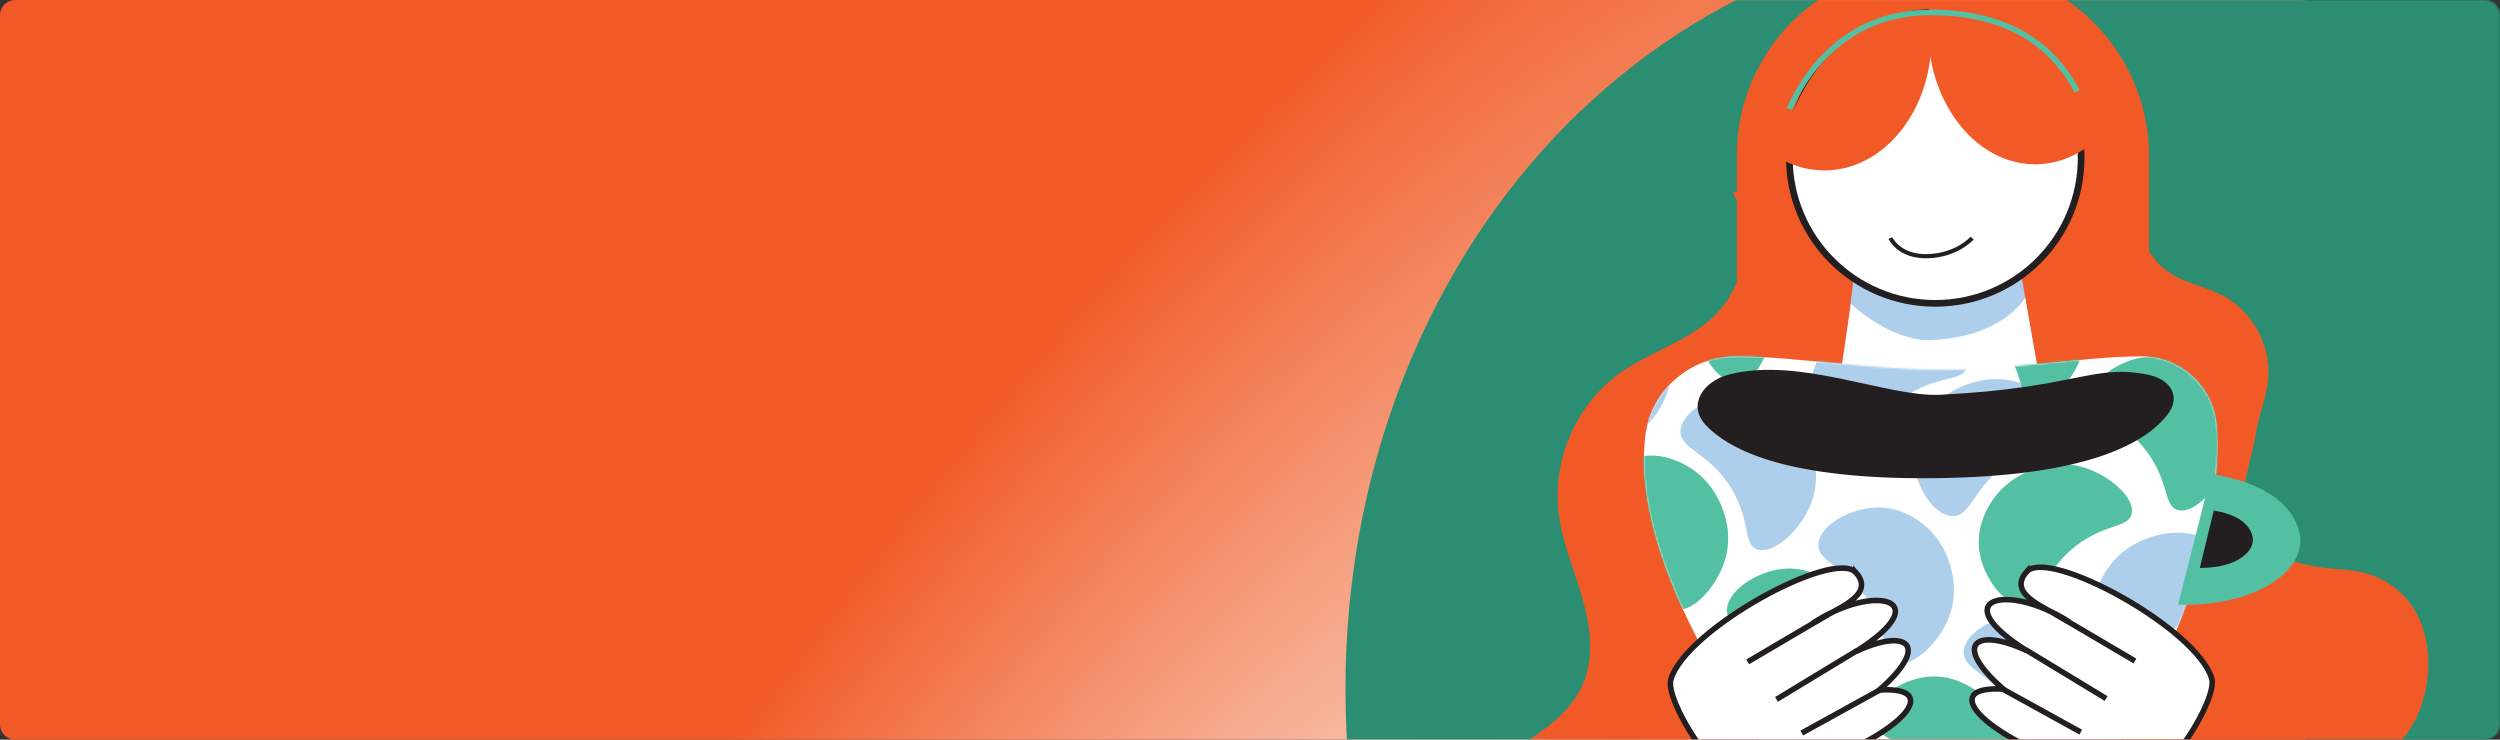 <svg width="1406" height="416" viewBox="0 0 1406 416" fill="none" xmlns="http://www.w3.org/2000/svg">
<rect x="0" y="0" width="1406" height="416" fill="#333333" stroke="none"/>
<path d="M0 8.55C0 3.828 3.828 0 8.55 0H1294.45C1299.17 0 1303 3.828 1303 8.55V407.45C1303 412.172 1299.17 416 1294.45 416H8.55C3.828 416 0 412.172 0 407.45V8.55Z" fill="url('#paint0_radial_9_403')"></path>
<mask id="mask0_9_403" style="mask-type: alpha" maskUnits="userSpaceOnUse" x="0" y="0" width="1406" height="416">
<path d="M0 8.55C0 3.828 3.828 0 8.55 0H1397.45C1402.17 0 1406 3.828 1406 8.55V407.45C1406 412.172 1402.17 416 1397.45 416H8.55C3.828 416 0 412.172 0 407.45V8.55Z" fill="url('#paint1_radial_9_403')"></path>
</mask>
<g mask="url('#mask0_9_403')">
<path d="M779.043 536.454C704.933 291.894 821.165 40.478 1038.65 -25.099C1248.19 -88.279 1471.94 -84.505 1557.51 258.456C1564.09 284.86 1562.8 312.906 1555.11 338.994C1482.17 586.382 1465.52 516.339 1215.14 632.117C997.653 697.695 853.153 781.015 779.043 536.454Z" fill="#2B8E72"></path>
<path d="M1239.87 511.674C1252.04 489.996 1284.11 430.954 1273.02 354.791C1259.63 262.83 1186.14 165.206 1120.48 169.794C1053.42 174.478 1059.32 281.382 939.485 373.963C838.259 452.176 757.584 434.945 747.75 485.245C736.233 544.295 860.26 531.837 924.536 574.886C982.373 613.624 974.94 649.96 1030.92 652.078C1092.73 654.413 1174.29 628.439 1239.87 511.666V511.674Z" fill="#F15A27"></path>
<path d="M974.424 107.895C986.636 129.975 982.231 159.933 964.186 177.59C949.529 191.927 928.5 197.574 911.711 209.36C887.078 226.652 873.034 257.877 876.466 287.731C878.366 304.276 885.119 319.807 889.748 335.808C894.384 351.801 896.8 369.458 890.219 384.757C880.302 407.793 854.031 418.072 834.236 433.521C904.495 430.746 953.717 430.701 1014.56 430.746C1050.98 430.775 1089.03 422.883 1125.46 422.913C1147.04 422.928 1168.66 422.95 1190.13 425.151C1202.49 426.419 1214.78 428.411 1227.18 429.119C1254.75 430.693 1301.11 427.061 1328.32 427.061C1371.45 427.061 1388.53 324.491 1317.04 320.239C1299.78 319.21 1279.56 315.152 1267.01 303.284C1253.82 290.804 1265.99 261.54 1268.74 243.607C1270.27 233.567 1274.5 224.041 1275.58 213.94C1277.61 194.821 1266.94 174.972 1249.86 166.072C1240.61 161.261 1229.93 159.478 1221.08 153.988C1206.42 144.895 1199.18 125.403 1204.36 108.977" fill="#F15A27"></path>
<path d="M1083.29 -19H1101.3C1160.55 -19 1208.65 28.98 1208.65 88.082V360.834H976.818V87.202C976.818 28.584 1024.52 -19 1083.29 -19Z" fill="#F15A27"></path>
<path d="M1036.08 207.994L1042.51 156.62L1136.25 151.406L1146.78 212.686L1036.08 207.994Z" fill="#AECFEC"></path>
<path d="M1031.57 233.693L1041 170.921C1041 170.921 1063.31 192.241 1086.31 191.241C1126.7 189.481 1138.96 167.467 1138.96 167.467L1150.45 232.44L1031.57 233.693Z" fill="white"></path>
<path d="M1170.44 88.76C1170.44 133.958 1133.71 170.607 1088.39 170.607C1043.07 170.607 1006.34 133.965 1006.34 88.76C1006.34 83.516 1006.83 78.384 1007.78 73.416C1014.22 39.535 1041.6 13.046 1075.99 7.846C1080.03 7.235 1084.17 6.914 1088.38 6.914C1089.51 6.914 1090.62 6.936 1091.73 6.981C1128.21 8.436 1158.55 33.656 1167.65 67.545C1169.46 74.311 1170.43 81.428 1170.43 88.768L1170.44 88.76Z" fill="white" stroke="#231F20" stroke-width="3.76" stroke-miterlimit="10"></path>
<path d="M925.343 245.047C919.495 291.244 945.782 357.09 997.427 427.24C1094.01 430.395 1136.85 428.128 1185.7 426.755C1227.32 366.803 1250.46 287.724 1246.68 239.587C1244.96 217.492 1226.54 200.424 1204.32 200.424C1172.4 200.424 1132.63 207.996 1092.72 207.996C1051.14 207.996 1009.41 200.424 976.3 200.424C950.485 200.424 928.567 219.506 925.336 245.055L925.343 245.047Z" fill="white"></path>
<mask id="mask1_9_403" style="mask-type: alpha" maskUnits="userSpaceOnUse" x="924" y="200" width="324" height="229">
<path d="M925.345 245.044C919.497 291.242 945.783 357.087 997.428 427.237C1094.01 430.393 1136.85 428.125 1185.7 426.752C1227.32 366.8 1250.46 287.721 1246.69 239.584C1244.96 217.489 1226.54 200.421 1204.32 200.421C1172.4 200.421 1132.63 207.993 1092.72 207.993C1051.14 207.993 1009.42 200.421 976.302 200.421C950.487 200.421 928.568 219.503 925.337 245.052L925.345 245.044Z" fill="white"></path>
</mask>
<g mask="url('#mask1_9_403')">
<path d="M1083.81 232.953C1081.51 236.288 1075.41 245.396 1076.07 257.928C1076.86 273.056 1087.32 290.011 1098.05 290.25C1109 290.496 1109.65 273.048 1130.5 259.815C1148.11 248.633 1160.95 252.639 1163.3 244.62C1166.06 235.206 1151.16 220.175 1135.56 215.177C1133.91 214.647 1127.91 212.842 1119.84 213.297C1117.39 213.439 1096.21 214.99 1083.8 232.961L1083.81 232.953Z" fill="#AECFEC"></path>
<path d="M1118.64 284.395C1116.65 287.923 1111.41 297.546 1113.2 309.966C1115.36 324.96 1127.32 340.901 1138.03 340.17C1148.96 339.424 1148.02 321.991 1167.59 306.923C1184.12 294.197 1197.26 297.024 1198.88 288.826C1200.77 279.203 1184.56 265.582 1168.57 262.009C1166.88 261.628 1160.74 260.375 1152.74 261.554C1150.31 261.912 1129.37 265.373 1118.64 284.395Z" fill="#54C0A3"></path>
<path d="M1185.68 319.326C1183.37 322.661 1177.28 331.769 1177.94 344.301C1178.73 359.429 1189.19 376.385 1199.91 376.623C1210.87 376.869 1211.52 359.421 1232.37 346.188C1249.98 335.006 1262.82 339.012 1265.17 330.993C1267.93 321.579 1253.02 306.548 1237.42 301.55C1235.77 301.02 1229.77 299.215 1221.71 299.67C1219.25 299.812 1198.07 301.364 1185.67 319.334L1185.68 319.326Z" fill="#AECFEC"></path>
<path d="M1220.52 370.768C1218.53 374.297 1213.28 383.919 1215.07 396.34C1217.23 411.333 1229.19 427.274 1239.9 426.543C1250.83 425.797 1249.9 408.364 1269.46 393.296C1285.99 380.57 1299.14 383.397 1300.75 375.199C1302.64 365.576 1286.44 351.955 1270.44 348.382C1268.75 348.001 1262.61 346.748 1254.62 347.927C1252.19 348.285 1231.24 351.746 1220.52 370.768Z" fill="#54C0A3"></path>
<path d="M1162.32 354.441C1159.07 352.009 1150.2 345.571 1137.62 345.713C1122.44 345.892 1105.03 355.634 1104.36 366.316C1103.67 377.23 1121.12 378.58 1133.54 399.892C1144.03 417.899 1139.5 430.529 1147.44 433.199C1156.76 436.332 1172.42 422.084 1178.06 406.732C1178.66 405.106 1180.71 399.198 1180.58 391.142C1180.54 388.695 1179.84 367.517 1162.33 354.433L1162.32 354.441Z" fill="#AECFEC"></path>
<path d="M1109.39 387.092C1105.93 384.966 1096.51 379.356 1083.99 380.632C1068.88 382.183 1052.44 393.455 1052.74 404.159C1053.04 415.088 1070.54 414.856 1084.85 434.96C1096.93 451.945 1093.57 464.933 1101.71 466.872C1111.28 469.147 1125.58 453.542 1129.8 437.75C1130.25 436.079 1131.75 430.007 1130.89 421.995C1130.63 419.563 1128.01 398.535 1109.39 387.084V387.092Z" fill="#54C0A3"></path>
<path d="M1080.66 294.098C1077.41 291.666 1068.54 285.228 1055.96 285.37C1040.77 285.549 1023.37 295.291 1022.69 305.973C1022.01 316.887 1039.45 318.237 1051.87 339.549C1062.37 357.556 1057.83 370.186 1065.78 372.856C1075.09 375.989 1090.75 361.741 1096.39 346.389C1096.99 344.763 1099.04 338.855 1098.91 330.799C1098.88 328.352 1098.17 307.174 1080.67 294.09L1080.66 294.098Z" fill="#AECFEC"></path>
<path d="M1027.88 326.39C1024.42 324.264 1015 318.655 1002.48 319.93C987.374 321.482 970.929 332.753 971.228 343.458C971.535 354.386 989.034 354.155 1003.34 374.259C1015.42 391.244 1012.06 404.231 1020.2 406.171C1029.77 408.446 1044.07 392.84 1048.29 377.048C1048.74 375.377 1050.24 369.305 1049.38 361.294C1049.12 358.862 1046.5 337.833 1027.88 326.383V326.39Z" fill="#54C0A3"></path>
<path d="M1285.6 174.492C1282.35 172.06 1273.48 165.623 1260.9 165.765C1245.71 165.944 1228.31 175.686 1227.64 186.368C1226.95 197.281 1244.39 198.631 1256.82 219.943C1267.31 237.951 1262.78 250.58 1270.72 253.25C1280.04 256.383 1295.7 242.136 1301.33 226.784C1301.93 225.158 1303.98 219.25 1303.85 211.193C1303.82 208.747 1303.11 187.569 1285.61 174.485L1285.6 174.492Z" fill="#AECFEC"></path>
<path d="M1232.66 207.135C1229.21 205.009 1219.78 199.399 1207.26 200.675C1192.16 202.226 1175.71 213.498 1176.01 224.202C1176.32 235.131 1193.82 234.899 1208.12 255.003C1220.21 271.989 1216.84 284.976 1224.99 286.915C1234.55 289.19 1248.85 273.585 1253.08 257.793C1253.53 256.122 1255.03 250.05 1254.17 242.038C1253.91 239.606 1251.29 218.578 1232.66 207.127V207.135Z" fill="#54C0A3"></path>
<path d="M1151.15 146.445C1147.7 144.319 1138.28 138.71 1125.76 139.985C1110.65 141.537 1094.21 152.808 1094.51 163.513C1094.81 174.441 1112.31 174.21 1126.62 194.314C1138.7 211.299 1135.34 224.286 1143.48 226.226C1153.05 228.501 1167.34 212.895 1171.57 197.103C1172.02 195.433 1173.52 189.36 1172.66 181.349C1172.4 178.917 1169.78 157.888 1151.15 146.438V146.445Z" fill="#54C0A3"></path>
<path d="M959.407 160.171C957.418 163.699 952.175 173.322 953.963 185.742C956.124 200.736 968.082 216.677 978.791 215.946C989.724 215.2 988.789 197.767 1008.35 182.699C1024.88 169.973 1038.03 172.8 1039.64 164.602C1041.53 154.979 1025.33 141.358 1009.33 137.784C1007.64 137.404 1001.5 136.151 993.508 137.329C991.077 137.688 970.131 141.149 959.407 160.171Z" fill="#54C0A3"></path>
<path d="M1026.44 195.104C1024.14 198.439 1018.04 207.547 1018.7 220.079C1019.49 235.207 1029.95 252.162 1040.68 252.401C1051.63 252.647 1052.28 235.199 1073.13 221.966C1090.75 210.784 1103.59 214.79 1105.93 206.771C1108.69 197.357 1093.79 182.326 1078.19 177.328C1076.54 176.798 1070.54 174.993 1062.47 175.448C1060.02 175.59 1038.84 177.141 1026.43 195.112L1026.44 195.104Z" fill="#AECFEC"></path>
<path d="M1003.08 230.217C999.827 227.785 990.958 221.347 978.38 221.489C963.191 221.668 945.789 231.41 945.116 242.092C944.428 253.006 961.875 254.356 974.297 275.668C984.789 293.675 980.257 306.304 988.199 308.975C997.517 312.108 1013.18 297.86 1018.81 282.508C1019.41 280.882 1021.46 274.974 1021.33 266.918C1021.3 264.471 1020.59 243.293 1003.09 230.209L1003.08 230.217Z" fill="#AECFEC"></path>
<path d="M950.147 262.868C946.692 260.742 937.27 255.132 924.751 256.408C909.645 257.959 893.2 269.231 893.499 279.935C893.806 290.863 911.305 290.632 925.611 310.736C937.696 327.721 934.331 340.708 942.475 342.648C952.039 344.923 966.338 329.318 970.563 313.526C971.012 311.855 972.515 305.783 971.655 297.771C971.393 295.339 968.776 274.311 950.147 262.86V262.868Z" fill="#54C0A3"></path>
<path d="M921.574 169.526C918.321 167.094 909.451 160.657 896.873 160.798C881.685 160.977 864.283 170.72 863.61 181.402C862.922 192.315 880.368 193.665 892.79 214.977C903.282 232.985 898.75 245.614 906.692 248.284C916.01 251.417 931.669 237.169 937.308 221.818C937.906 220.191 939.955 214.284 939.828 206.227C939.791 203.78 939.088 182.603 921.581 169.519L921.574 169.526Z" fill="#AECFEC"></path>
</g>
<path d="M1224.92 340.127L1229.63 340.157C1271.3 339.485 1294.38 320.747 1293.73 303.441C1293.43 295.444 1287.19 273.453 1243.59 266.59" fill="#54C0A3"></path>
<path d="M1237.17 319.405L1238.93 319.375C1257.19 319.084 1267.3 310.871 1267.01 303.292C1266.88 299.786 1264.15 290.156 1245.04 287.149" fill="#231F20"></path>
<path d="M972.517 210.591C1012.33 200.424 1061.47 223.504 1091.26 222.012C1168.07 218.163 1176.61 204.706 1207.42 210.591C1221.43 213.269 1226.28 223.415 1219.37 232.664C1207.26 248.889 1174.36 268.239 1086.46 268.948C1007.26 269.589 973.429 254.118 959.243 238.953C948.975 227.972 957.575 214.411 972.517 210.591Z" fill="#231F20"></path>
<path d="M1176.61 80.652C1167.32 88.089 1156.32 92.394 1144.52 92.394C1123.14 92.394 1104.34 78.228 1093.66 56.886C1087.73 45.04 1084.29 30.979 1084.29 15.888C1084.29 12.061 1084.52 8.309 1084.94 4.639C1088.99 3.863 1093.13 3.453 1097.34 3.453C1098.47 3.453 1099.58 3.483 1100.69 3.535C1137.17 5.392 1167.51 37.491 1176.61 80.645V80.652Z" fill="#F15A27"></path>
<path d="M1086.3 21.46C1086.3 35.096 1083.32 47.874 1078.14 58.862C1067.7 80.98 1048.28 95.847 1026.06 95.847C1017.2 95.847 1008.78 93.482 1001.21 89.238C1007.66 47.292 1035.03 14.493 1069.42 8.063C1073.46 7.302 1077.6 6.914 1081.82 6.914C1082.94 6.914 1084.05 6.944 1085.16 6.996C1085.92 11.673 1086.3 16.507 1086.3 21.46H1086.3Z" fill="#F15A27"></path>
<path d="M1063.17 133.885C1063.17 133.885 1067.86 144.589 1084.29 144.074C1100.72 143.56 1109.14 133.885 1109.14 133.885" fill="white"></path>
<path d="M1063.17 133.885C1063.17 133.885 1067.86 144.589 1084.29 144.074C1100.72 143.56 1109.14 133.885 1109.14 133.885" stroke="#231F20" stroke-width="2.338" stroke-miterlimit="10"></path>
<path d="M1043.75 322C1055.53 335.24 1031.56 342.61 1019.62 350.443C1054.63 327.49 1090.31 337.157 1043.75 366.414C1072.1 353.084 1086.3 362.259 1056.98 387.994C1067.5 387.502 1072.53 389.188 1073.97 392.008C1081.29 406.263 1010.52 441.502 976.113 437.437C969.749 436.698 960.199 426.255 952.444 414.439C944.233 401.929 938.018 387.86 939.701 382.109C947.957 353.822 1031.56 308.304 1043.75 322.007V322Z" fill="white" stroke="#231F20" stroke-width="3.134" stroke-miterlimit="10"></path>
<path d="M1027.82 345.766L982.896 372.225" stroke="#231F20" stroke-width="3.134" stroke-miterlimit="10"></path>
<path d="M1044.3 365.928L999.102 393.342" stroke="#231F20" stroke-width="3.134" stroke-miterlimit="10"></path>
<path d="M1057.31 387.988L1013.35 412.232" stroke="#231F20" stroke-width="3.134" stroke-miterlimit="10"></path>
<path d="M1139.82 321.52C1128.05 334.761 1152.01 342.131 1163.96 349.963C1128.94 327.01 1093.26 336.678 1139.82 365.934C1111.48 352.604 1097.28 361.779 1126.6 387.515C1116.08 387.023 1111.05 388.709 1109.6 391.528C1102.29 405.784 1173.06 441.023 1207.46 436.957C1213.83 436.219 1223.38 425.775 1231.13 413.959C1239.34 401.449 1245.56 387.381 1243.88 381.629C1235.62 353.343 1152.01 307.824 1139.82 321.528V321.52Z" fill="white" stroke="#231F20" stroke-width="3.134" stroke-miterlimit="10"></path>
<path d="M1155.76 345.286L1200.68 371.746" stroke="#231F20" stroke-width="3.134" stroke-miterlimit="10"></path>
<path d="M1139.27 365.449L1184.48 392.863" stroke="#231F20" stroke-width="3.134" stroke-miterlimit="10"></path>
<path d="M1126.27 387.507L1170.22 411.751" stroke="#231F20" stroke-width="3.134" stroke-miterlimit="10"></path>
<path d="M1006.35 61.348C1013.81 44.005 1036.17 7.274 1085.16 6.998C1136.02 6.714 1158.02 31.92 1168.2 51.382" stroke="#54C0A3" stroke-width="3.134" stroke-miterlimit="10"></path>
</g>
<defs>
<radialGradient id="paint0_radial_9_403" cx="0" cy="0" r="1" gradientUnits="userSpaceOnUse" gradientTransform="translate(652 719) rotate(-146.652) scale(371.101 1121.09)">
<stop stop-color="#FAE9DD"></stop>
<stop offset="1" stop-color="#F15A27"></stop>
</radialGradient>
<radialGradient id="paint1_radial_9_403" cx="0" cy="0" r="1" gradientUnits="userSpaceOnUse" gradientTransform="translate(518.211 555.503) rotate(-118.899) scale(625.514 2027.8)">
<stop stop-color="#FAE9DD"></stop>
<stop offset="1" stop-color="#F15A27"></stop>
</radialGradient>
</defs>
</svg>
